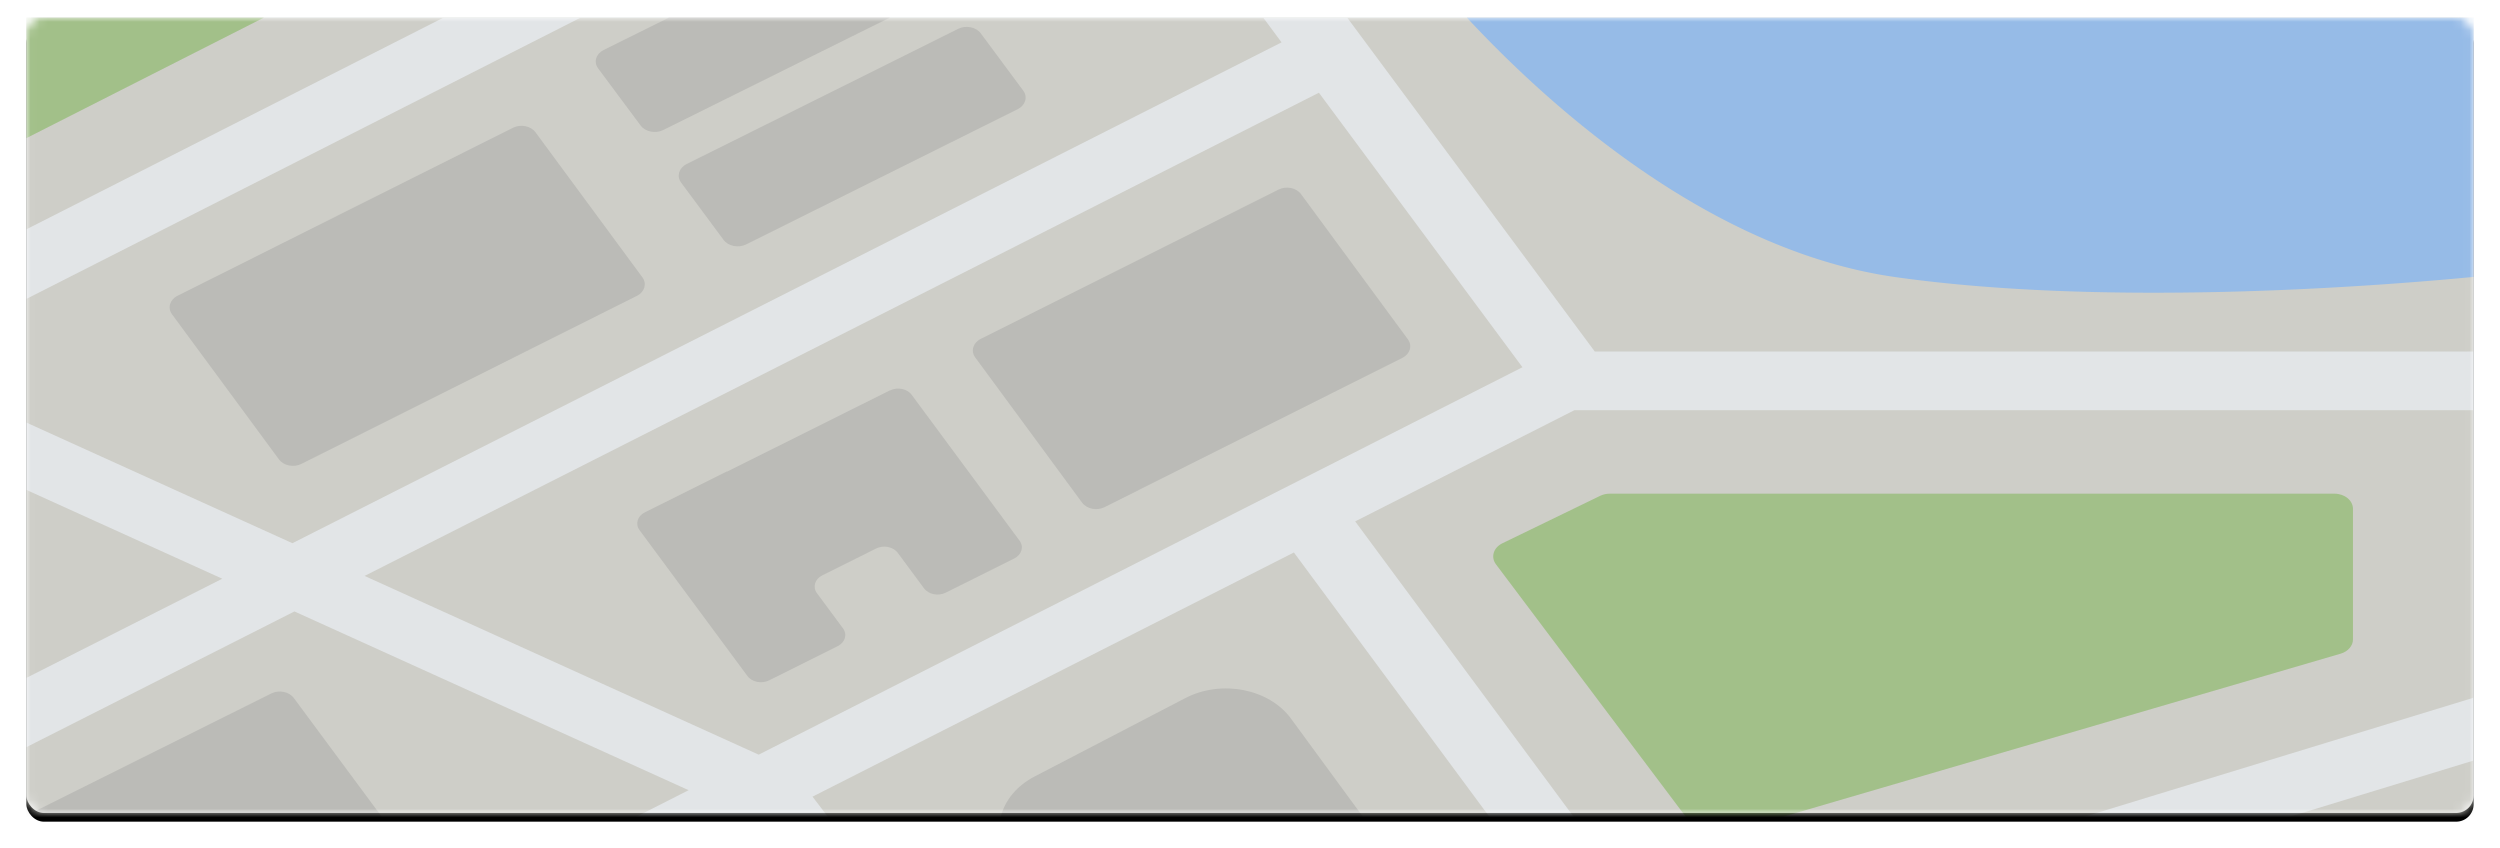 <svg xmlns="http://www.w3.org/2000/svg" xmlns:xlink="http://www.w3.org/1999/xlink" width="286" height="97" viewBox="0 0 286 97">
    <defs>
        <rect id="a" width="279.969" height="91" x=".015" rx="2"/>
        <filter id="b" width="103.6%" height="111%" x="-1.8%" y="-4.4%" filterUnits="objectBoundingBox">
            <feOffset dy="1" in="SourceAlpha" result="shadowOffsetOuter1"/>
            <feGaussianBlur in="shadowOffsetOuter1" result="shadowBlurOuter1" stdDeviation="1.5"/>
            <feColorMatrix in="shadowBlurOuter1" values="0 0 0 0 0 0 0 0 0 0 0 0 0 0 0 0 0 0 0.1 0"/>
        </filter>
    </defs>
    <g fill="none" fill-rule="evenodd" transform="translate(3 2)">
        <mask id="c" fill="#fff">
            <use xlink:href="#a"/>
        </mask>
        <use fill="#000" filter="url(#b)" xlink:href="#a"/>
        <use fill="#FFF" xlink:href="#a"/>
        <g mask="url(#c)">
            <path fill="#D4E8F4" d="M.015 229.537h279.97V.013H.015z"/>
            <path fill="#FFF" d="M.015 229.537h279.97V.013H.015z"/>
            <path fill="#CECEC8" d="M0 229.524h279.97V0H0z"/>
            <path fill="#96BBE7" d="M88.018 229.537l78.089-41.816c3.497-1.872 6.64-4.117 9.365-6.649a40.603 40.603 0 0 0 3.285-3.422c.827-.968 1.6-1.968 2.314-2.995.513-.735.996-1.485 1.448-2.247 2.524-4.252 4.099-8.89 4.553-13.674 1.987-20.91 18.92-38.833 43.14-45.663l49.773-14.034v15.265l-44.03 12.416c-17.576 4.955-29.865 17.961-31.305 33.135-.502 5.28-2 10.506-4.399 15.433a49.073 49.073 0 0 1-3.014 5.31 49.552 49.552 0 0 1-2.249 3.171c-.107.14-.216.28-.325.42-4.87 6.205-11.368 11.577-18.905 15.614l-55.532 29.736H88.018zM164.805.013h115.18v29.666c-11.932 1.142-42.066 3.41-66.086.03-21.492-3.024-39.967-19.882-49.094-29.696z"/>
            <path fill="#E2E5E7" d="M38.705 63.886l45.089 20.447 2.79-1.416h.002l84.583-42.905-23.286-31.405-109.178 55.28zm-8.023 4.063L.015 83.476v-7.923l22.412-11.348L.015 54.043v-7.701L30.45 60.143 143.61 2.847 141.51.013h9.608l28.326 38.202h100.54v6.712H177.109l-25.077 12.72 35.765 48.36 92.189-28.19v7.185l-90.33 27.62-21.474 55.403-2.466 1.315-3.592 1.915-.26.14.201.032 37.07 5.99 80.85 13.069v6.868l-84.926-13.726-19.088-3.085-23.788-3.845-.205-.033-.354.189-98.151 52.33H38.409l66.549-35.482-60.302-81.59-44.64 22.644v-7.927l74.873-37.98.847-.429.042-.022-45.096-20.45zm113.38 104.903l-61.1-80.17-.078.04-.871.442-30.358 15.399 60.206 81.459 32.202-17.17zm6.893-3.674l10.283-5.483 20.49-52.862-36.705-49.63-55.07 27.934 61.002 80.04zM.015 24.235L47.744.013h15.685L.015 32.196v-7.96z"/>
            <path fill="#A2C089" d="M.015.013h27.178L.015 13.805V.013zm0 150.126l21-10.65c2.593-1.316 5.783-1.56 8.626-.662 8.128 2.567 15.39 6.504 21.381 11.474 5.992 4.972 10.712 10.977 13.754 17.68 2.54 5.595 3.83 11.504 3.83 17.44 0 2.28-.191 4.563-.573 6.835l-1.29 7.662c-.386 2.298-1.966 4.345-4.33 5.614l-44.769 24.005H.015v-79.398zm181.136-95.663h82.905c1.174 0 2.124.778 2.124 1.738v14.93c0 .733-.564 1.389-1.409 1.636l-71.29 20.85c-.945.277-1.998-.025-2.524-.725L168.14 62.562c-.622-.827-.295-1.91.725-2.407l11.202-5.436c.328-.16.702-.243 1.084-.243zm53.97 175.06l1.282-5.438c3.211-13.62 19.363-22.54 36.075-19.922l7.507 1.176v24.185H235.12z"/>
            <path fill="#BBBBB7" d="M167.154 118.594l-9.54 24.672c-1.435 3.713-7.528 4.306-9.98.972l-35.068-47.683c-2.445-3.325-1.205-7.645 2.79-9.723l17.24-8.967c4.122-2.143 9.585-1.083 12.1 2.351l21.08 28.769c2.12 2.892 2.621 6.392 1.378 9.609zm-43.79-62.575c-.884.444-2.036.212-2.574-.518l-12.224-16.607c-.538-.73-.256-1.681.628-2.124l34.07-17.082c.884-.442 2.036-.21 2.573.519l12.225 16.608c.536.73.255 1.68-.629 2.123l-34.07 17.081zm-43.207-4.09l.017.024 18.635-9.296.008.01c.85-.425 1.959-.202 2.477.496l12.345 16.69c.517.699.246 1.61-.605 2.034l-7.85 3.916c-.85.424-1.958.202-2.475-.497l-3.004-4.06c-.517-.699-1.626-.922-2.477-.497l-6.164 3.074c-.85.425-1.121 1.336-.605 2.035l2.979 4.026c.517.699.246 1.61-.605 2.034l-7.85 3.916c-.85.424-1.958.202-2.475-.497l-12.346-16.69c-.517-.698-.246-1.609.605-2.033l9.39-4.684zm33.902-43.56c.54.729.256 1.678-.632 2.12L82.361 25.96c-.888.442-2.045.21-2.585-.517l-4.858-6.555c-.538-.728-.256-1.677.632-2.12l31.066-15.469c.888-.442 2.046-.21 2.586.518l4.857 6.553zm-48.63-2.54c-.54-.725-.258-1.672.63-2.112L73.53.013h25.274l-25.93 12.861c-.889.441-2.047.21-2.587-.516L65.43 5.83zm-33.947 45.24c-.884.442-2.036.21-2.573-.518L16.68 33.957c-.538-.729-.256-1.678.628-2.121l38.379-19.22c.885-.443 2.037-.212 2.575.517L70.49 29.727c.536.728.255 1.678-.63 2.121l-38.379 19.22zM.015 91.297l28.016-13.963c.887-.441 2.044-.21 2.582.517L42.88 94.418c.54.727.257 1.675-.63 2.118L1.49 116.85c-.46.229-.993.277-1.475.167v-25.72zm194.124 138.24l4.424-18.942c.245-1.05 1.478-1.737 2.753-1.535l27.152 4.294c1.274.201 2.11 1.215 1.864 2.265l-3.25 13.918H194.14zm9.25-25.787c-1.281-.2-2.12-1.198-1.874-2.231l1.55-6.509c.247-1.034 1.484-1.71 2.764-1.512l26.944 4.18c1.28.198 2.119 1.197 1.873 2.23l-1.55 6.51c-.246 1.033-1.483 1.71-2.764 1.511l-26.944-4.18zm55.205-26.731c-1.272-.2-2.107-1.205-1.861-2.244l3.639-15.475c.244-1.04 1.475-1.721 2.746-1.52l16.867 2.648v19.95l-21.39-3.359zm-11.643-27.268c-1.275-.199-2.112-1.203-1.866-2.24l3.649-15.446c.246-1.037 1.479-1.718 2.755-1.518l28.496 4.455v19.913l-33.034-5.164zm-29.774 20.088c-1.27-.2-2.101-1.21-1.858-2.255l1.933-8.276c.244-1.045 1.472-1.73 2.741-1.529l26.169 4.138c1.27.202 2.101 1.211 1.858 2.257l-1.933 8.274c-.244 1.046-1.472 1.73-2.741 1.53l-26.169-4.139zM76.712 125.33c-.675-.913-.318-2.1.797-2.651l11.465-5.679c1.115-.552 2.565-.26 3.24.653l20.915 28.3c.674.912.318 2.1-.798 2.652l-11.465 5.678c-1.114.552-2.564.26-3.238-.652l-20.916-28.302zm26.327 35.723c-.7-.946-.33-2.176.827-2.748l11.26-5.575c1.155-.572 2.66-.27 3.358.676l8.78 11.873c2.58 3.49 1.215 8.031-3.051 10.142-4.265 2.112-9.814.994-12.395-2.495l-8.78-11.873zm-37.974-50.986c-.676-.906-.318-2.085.8-2.633l11.505-5.643c1.118-.548 2.574-.259 3.25.649l5.33 7.142c.677.906.319 2.085-.8 2.634l-11.504 5.642c-1.118.549-2.574.258-3.25-.648l-5.33-7.143zm109.662 119.47l5.045-21.766c.244-1.053 1.47-1.741 2.739-1.54l5.848.932c1.268.203 2.1 1.22 1.855 2.272l-4.66 20.103h-10.827z"/>
        </g>
    </g>
</svg>
